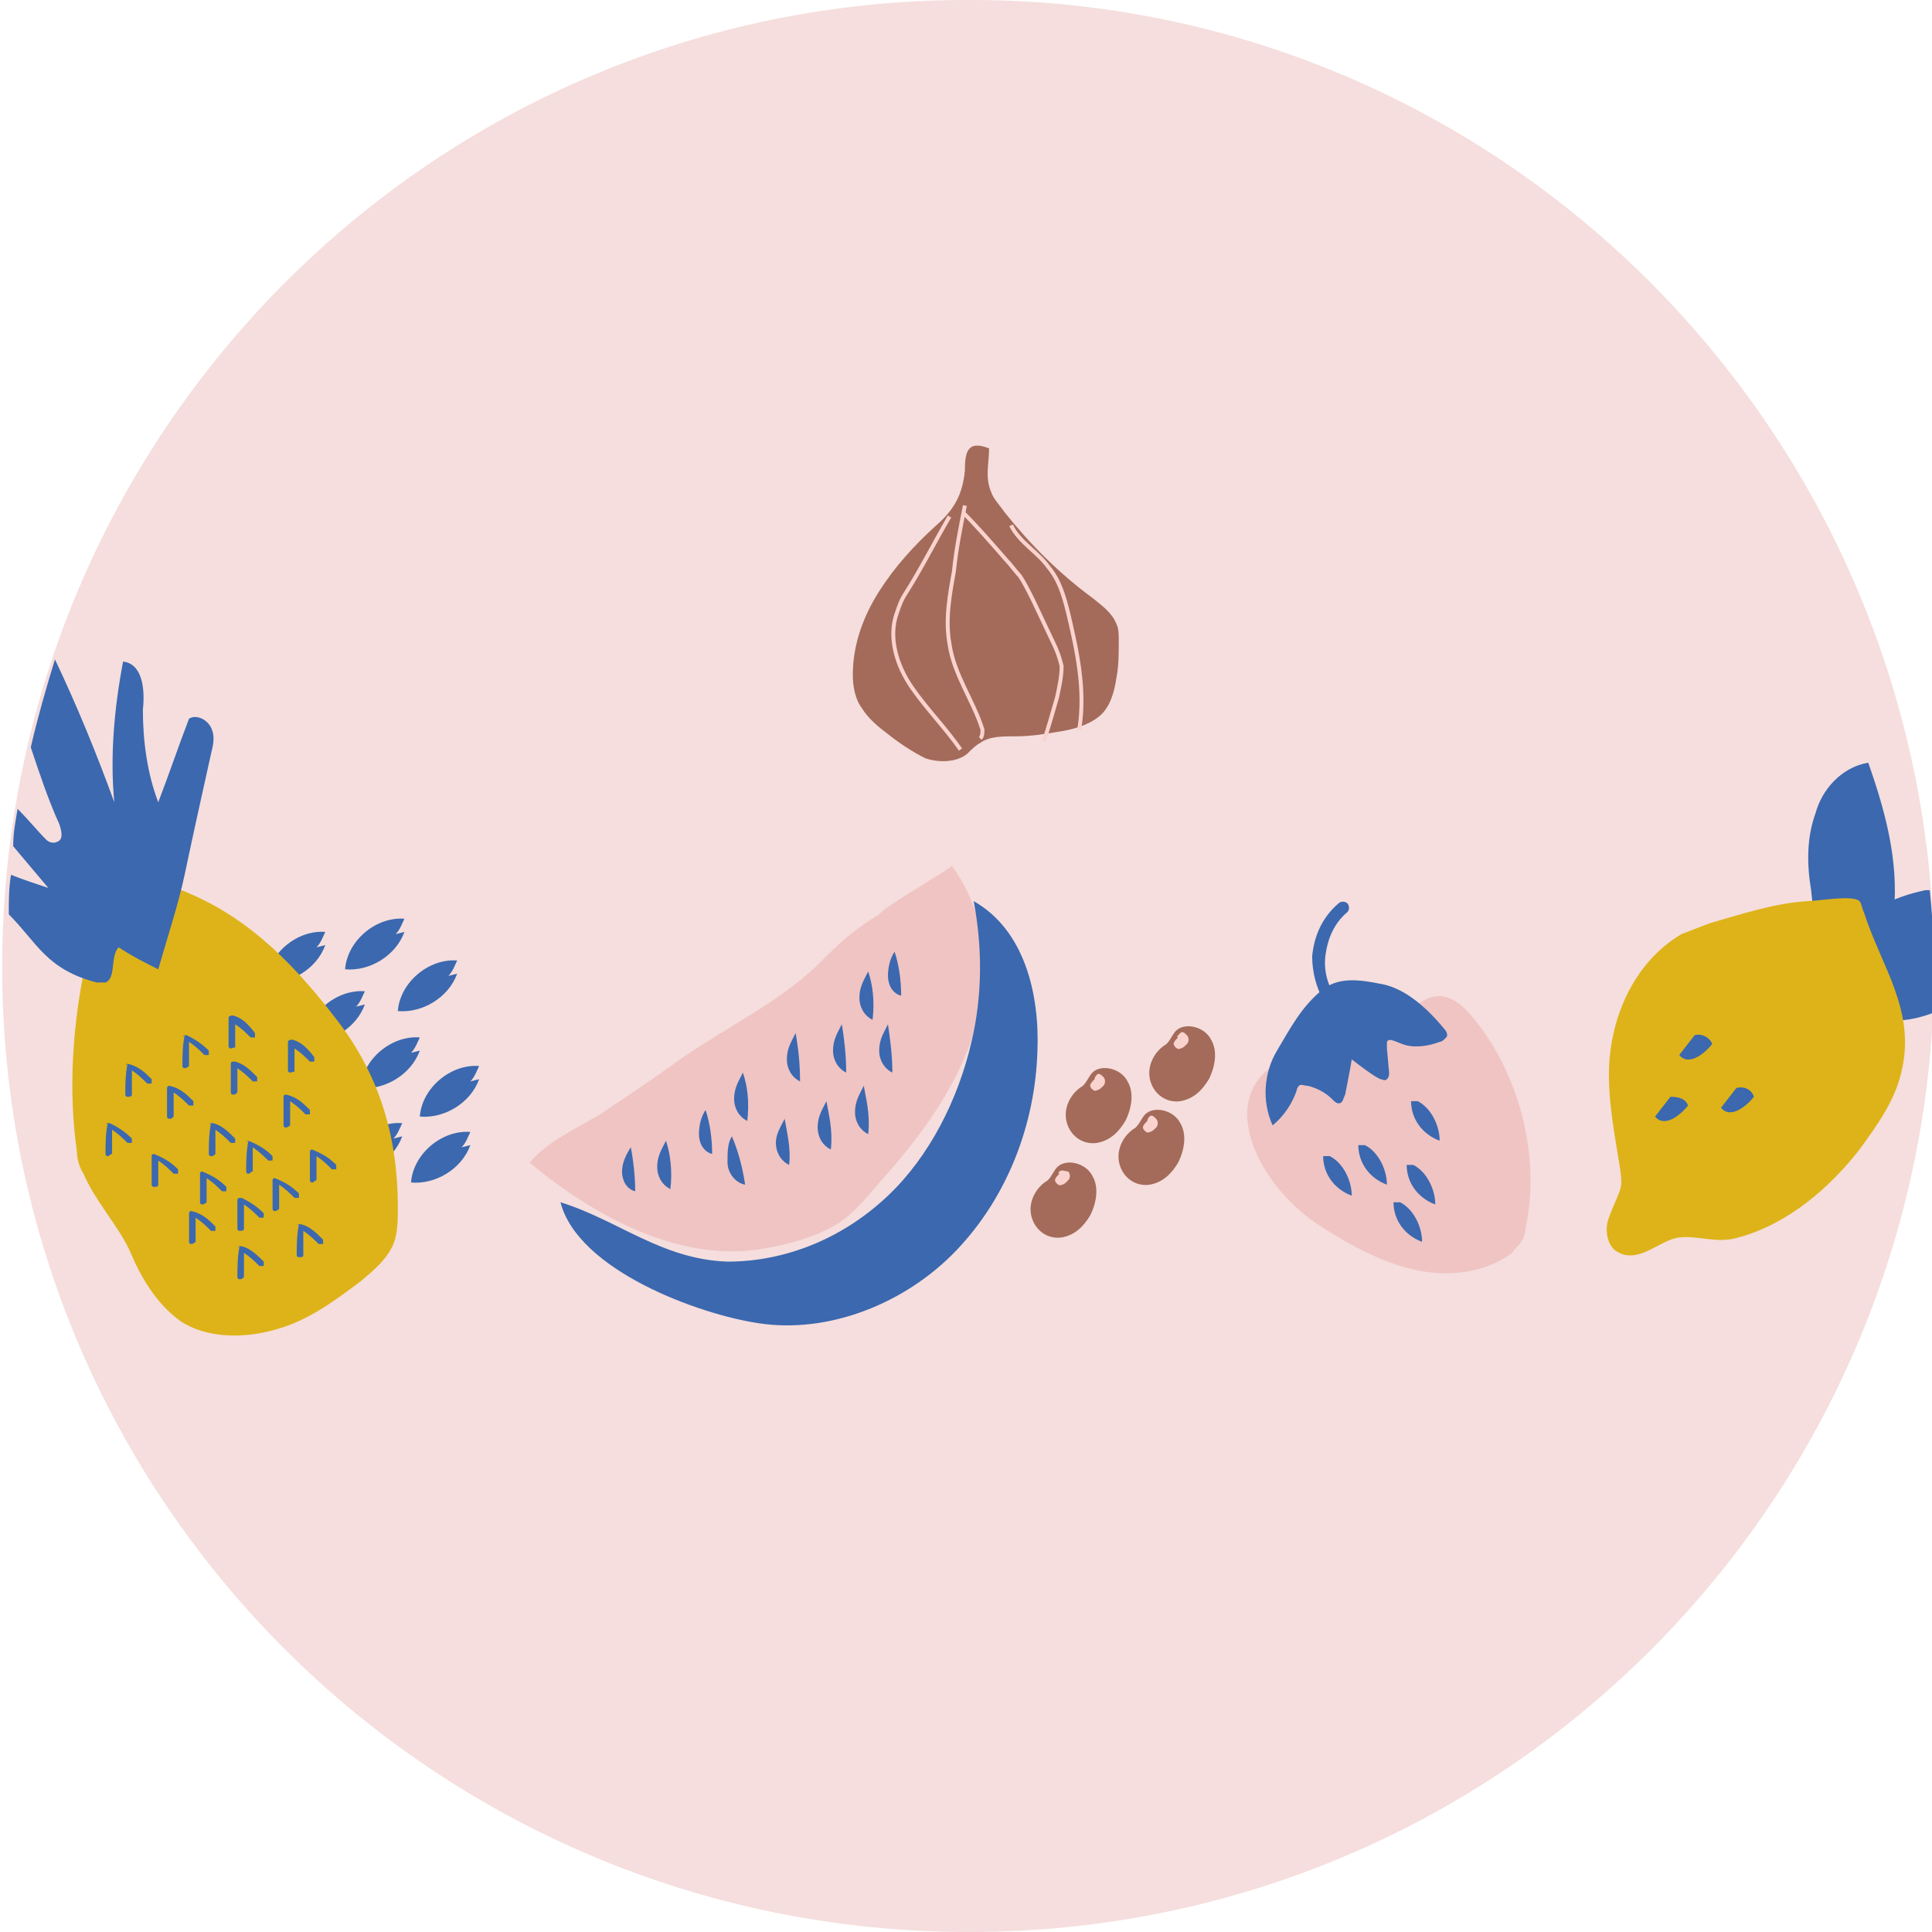 <?xml version="1.0" encoding="utf-8"?>
<!-- Generator: Adobe Illustrator 24.2.0, SVG Export Plug-In . SVG Version: 6.00 Build 0)  -->
<svg version="1.1" id="Calque_1" xmlns="http://www.w3.org/2000/svg" xmlns:xlink="http://www.w3.org/1999/xlink" x="0px" y="0px"
	 viewBox="0 0 87.9 87.9" style="enable-background:new 0 0 87.9 87.9;" xml:space="preserve">
<style type="text/css">
	.st0{fill:#F5DEDD;}
	.st1{fill:#A46B5A;}
	.st2{fill:none;stroke:#FAD3CF;stroke-width:0.178;stroke-miterlimit:10;}
	.st3{fill:#3B68AF;}
	.st4{fill:#DEB319;}
	.st5{fill:#FAD3CF;}
	.st6{fill:#EFC4C3;}
</style>
<g>
	<g>
		<path class="st0" d="M44,0C19.7,0,0.1,19.7,0.1,44c0,24.3,19.7,43.9,44,43.9c24.3,0,43.9-19.7,43.9-44C87.9,19.6,68.2-0.1,44,0"/>
		<path class="st1" d="M49.7,27.2c-1.5-1.1-2.8-2.4-4-3.9c-0.2-0.3-0.5-0.6-0.6-0.9c-0.3-0.7-0.1-1.3-0.1-2c-1-0.4-1.1,0.2-1.1,1
			c-0.1,1.1-0.5,1.8-1.3,2.5c-1,0.9-1.9,1.9-2.6,3c-0.7,1.1-1.2,2.4-1.2,3.8c0,0.5,0.1,1.1,0.4,1.5c0.3,0.5,0.8,0.9,1.2,1.2
			c0.5,0.4,1.1,0.8,1.7,1.1c0.6,0.2,1.4,0.2,1.9-0.2c0.2-0.2,0.4-0.4,0.6-0.5c0.4-0.3,1-0.3,1.6-0.3c0.7,0,1.3-0.1,1.9-0.2
			c0.7-0.1,1.4-0.3,1.9-0.7c0.5-0.4,0.7-1.1,0.8-1.8c0.1-0.5,0.1-1.1,0.1-1.7c0-0.2,0-0.5-0.1-0.7C50.6,27.9,50.2,27.6,49.7,27.2z"
			/>
		<path class="st2" d="M43.2,23.5c-0.7,1.2-1.3,2.4-2,3.5c-0.2,0.3-0.3,0.6-0.4,0.9c-0.4,1.1,0,2.4,0.7,3.4c0.7,1,1.5,1.8,2.2,2.8"
			/>
		<path class="st2" d="M43.9,23c-0.2,1-0.4,2-0.5,3c-0.2,1.1-0.4,2.2-0.2,3.3c0.2,1.4,1.1,2.6,1.5,3.9c0,0.1,0,0.3-0.1,0.4"/>
		<path class="st2" d="M43.8,23.3c0.7,0.7,1.3,1.4,2,2.2c0.2,0.2,0.4,0.5,0.6,0.7c0.2,0.3,0.4,0.7,0.6,1.1l0.9,1.9
			c0.2,0.4,0.3,0.7,0.4,1.1c0,0.5-0.1,0.9-0.2,1.4c-0.2,0.7-0.4,1.4-0.6,2"/>
		<path class="st2" d="M46,23.9c0.4,0.8,1.2,1.2,1.7,1.9c0.5,0.6,0.7,1.3,0.9,2.1c0.4,1.7,0.8,3.5,0.5,5.3"/>
		<g>
			<path class="st3" d="M85,34.7c-1.2,0.2-2.1,1.2-2.4,2.3c-0.4,1.1-0.4,2.3-0.2,3.5c0.1,1,0.5,4.8,1.9,5c1.4,0.1,1.9-3.6,1.9-4.5
				C86.3,38.8,85.7,36.7,85,34.7z"/>
			<path class="st3" d="M87.8,40.5c-0.1,0-0.1,0-0.2,0c-6.2,1.3-4.5,7.4,0.3,5.6c0-0.8,0.1-1.5,0.1-2.3C88,42.7,87.9,41.6,87.8,40.5
				z"/>
			<path class="st4" d="M84.8,41.5c-0.1-0.2-0.1-0.4-0.2-0.5c-0.3-0.3-1.9,0-2.4,0c-1.5,0.1-3,0.6-4.4,1l-1.3,0.5
				c-2.2,1.3-3.3,3.9-3.3,6.4c0,1.2,0.2,2.4,0.4,3.6c0.3,1.8,0.2,1.3-0.4,2.9c-0.2,0.5-0.1,1.2,0.3,1.5c1,0.7,2-0.5,2.9-0.6
				c0.9-0.1,1.7,0.3,2.7,0c2.2-0.6,4.1-2.2,5.5-4c0.8-1.1,1.6-2.2,1.9-3.5C87.2,46,85.6,44,84.8,41.5z"/>
			<path class="st3" d="M77.1,47.1L76.4,48c0.4,0.5,1.1,0,1.5-0.5C77.8,47.2,77.4,47,77.1,47.1z"/>
			<path class="st3" d="M76,49.9l-0.7,0.9c0.4,0.5,1.1,0,1.5-0.5C76.7,50,76.4,49.9,76,49.9z"/>
			<path class="st3" d="M79,49.5l-0.7,0.9c0.4,0.5,1.1,0,1.5-0.5C79.7,49.6,79.4,49.4,79,49.5z"/>
		</g>
		<g>
			<path class="st1" d="M49.7,48.8c-0.2,0.2-0.3,0.6-0.6,0.7l0.4-0.2c-0.6,0.2-1.1,0.9-1,1.6c0.1,0.7,0.7,1.2,1.4,1.1
				c0.6-0.1,1-0.5,1.3-1c0.3-0.6,0.4-1.3,0.1-1.8C51,48.6,50.1,48.4,49.7,48.8z"/>
			<path class="st5" d="M49.9,48.9c-0.1,0.1-0.1,0.2-0.1,0.2c-0.1,0.1-0.2,0.2-0.2,0.3c0,0.1,0.2,0.3,0.3,0.2c0.1,0,0.2-0.1,0.3-0.2
				c0.1-0.1,0.1-0.3,0-0.4C50.1,48.9,50,48.8,49.9,48.9z"/>
			<path class="st1" d="M52.1,50.7c-0.2,0.2-0.3,0.6-0.6,0.7l0.4-0.2c-0.6,0.2-1.1,0.9-1,1.6c0.1,0.7,0.7,1.2,1.4,1.1
				c0.6-0.1,1-0.5,1.3-1c0.3-0.6,0.4-1.3,0.1-1.8C53.4,50.5,52.5,50.3,52.1,50.7z"/>
			<path class="st5" d="M52.3,50.8c-0.1,0.1-0.1,0.2-0.1,0.2c-0.1,0.1-0.2,0.2-0.2,0.3c0,0.1,0.2,0.3,0.3,0.2c0.1,0,0.2-0.1,0.3-0.2
				c0.1-0.1,0.1-0.3,0-0.4C52.5,50.8,52.4,50.7,52.3,50.8z"/>
			<path class="st1" d="M48.1,53.1c-0.2,0.2-0.3,0.6-0.6,0.7l0.4-0.2c-0.6,0.2-1.1,0.9-1,1.6c0.1,0.7,0.7,1.2,1.4,1.1
				c0.6-0.1,1-0.5,1.3-1c0.3-0.6,0.4-1.3,0.1-1.8C49.4,52.9,48.5,52.7,48.1,53.1z"/>
			<path class="st5" d="M48.2,53.3c0,0-0.1,0.1,0,0.1c-0.1,0.1-0.2,0.2-0.2,0.3c0,0.1,0.2,0.3,0.3,0.2c0.1,0,0.2-0.1,0.3-0.2
				c0.1-0.1,0.1-0.3,0-0.4C48.5,53.3,48.3,53.2,48.2,53.3z"/>
			<path class="st1" d="M53.5,46.9c-0.2,0.2-0.3,0.6-0.6,0.7l0.4-0.2c-0.6,0.2-1.1,0.9-1,1.6s0.7,1.2,1.4,1.1c0.6-0.1,1-0.5,1.3-1
				c0.3-0.6,0.4-1.3,0.1-1.8C54.8,46.7,53.9,46.5,53.5,46.9z"/>
			<path class="st5" d="M53.7,47c-0.1,0.1-0.2,0.2-0.1,0.2c-0.1,0.1-0.2,0.2-0.2,0.3s0.2,0.3,0.3,0.2c0.1,0,0.2-0.1,0.3-0.2
				c0.1-0.1,0.1-0.3,0-0.4C53.9,47,53.8,46.9,53.7,47z"/>
		</g>
		<g>
			<g>
				<path class="st6" d="M40,41.6c-1,0.6-1.7,1.2-2.5,2c-1.8,1.9-4.6,3.2-6.7,4.7c-1.1,0.8-2.3,1.6-3.5,2.4c-1,0.6-2.5,1.3-3.2,2.2
					c2.9,2.4,6.8,4.6,10.7,3.9c1.1-0.2,2.2-0.5,3.1-1c0.9-0.5,1.5-1.3,2.2-2.1c1.8-2,3.4-4.2,4.2-6.7c0.8-2.6,0.6-5.5-1-7.6
					C43.3,39.5,40.3,41.2,40,41.6z"/>
				<path class="st3" d="M44.3,41c0.4,2.1,0.4,4.3-0.1,6.4c-0.6,2.6-1.9,5.2-3.8,7c-2,1.9-4.6,3-7.3,3c-3-0.1-5-1.9-7.6-2.7
					c0.8,3.1,6.3,5.1,9,5.5c3.2,0.5,6.7-0.9,9-3.3c2.3-2.4,3.6-5.7,3.7-9.1C47.3,45.2,46.6,42.3,44.3,41z"/>
				<path class="st3" d="M33.1,52.9c0,0.4,0.3,0.9,0.8,1c-0.1-0.7-0.3-1.5-0.6-2.2C33.1,52,33.1,52.4,33.1,52.9z"/>
				<path class="st3" d="M33.3,51.6c0,0,0,0.1,0,0.1C33.3,51.6,33.3,51.6,33.3,51.6L33.3,51.6z"/>
				<path class="st3" d="M28.3,53.3c0,0.4,0.2,0.8,0.6,0.9c0-0.7-0.1-1.5-0.2-2C28.5,52.5,28.3,52.9,28.3,53.3z"/>
				<path class="st3" d="M29.9,53.1c0,0.4,0.2,0.8,0.6,1c0.1-0.8,0-1.6-0.2-2.2C30.1,52.3,29.9,52.6,29.9,53.1z"/>
				<path class="st3" d="M35.3,52c0,0.4,0.2,0.8,0.6,1c0.1-0.7-0.1-1.5-0.2-2.1C35.5,51.3,35.3,51.6,35.3,52z"/>
				<path class="st3" d="M31.8,51.6c0,0.4,0.2,0.8,0.6,0.9c0-0.7-0.1-1.4-0.3-2C31.9,50.8,31.8,51.2,31.8,51.6z"/>
				<path class="st3" d="M38.9,50.6c0,0.4,0.2,0.8,0.6,1c0.1-0.9-0.1-1.6-0.2-2.2C39.1,49.8,38.9,50.1,38.9,50.6z"/>
				<path class="st3" d="M33.4,50c0,0.4,0.2,0.8,0.6,1c0.1-0.9,0-1.6-0.2-2.2C33.6,49.2,33.4,49.5,33.4,50z"/>
				<path class="st3" d="M39.1,45.4c0,0.4,0.2,0.8,0.6,1c0.1-0.9,0-1.6-0.2-2.2C39.3,44.6,39.1,44.9,39.1,45.4z"/>
				<path class="st3" d="M37.9,47.8c0,0.4,0.2,0.8,0.6,1c0-0.8-0.1-1.6-0.2-2.2C38.1,47,37.9,47.3,37.9,47.8z"/>
				<path class="st3" d="M37.2,51.3c0,0.4,0.2,0.8,0.6,1c0.1-0.9-0.1-1.6-0.2-2.2C37.4,50.5,37.2,50.8,37.2,51.3z"/>
				<path class="st3" d="M35.8,48.2c0,0.4,0.2,0.8,0.6,1c0-0.9-0.1-1.6-0.2-2.2C36,47.4,35.8,47.7,35.8,48.2z"/>
				<path class="st3" d="M40,47.8c0,0.4,0.2,0.8,0.6,1c0-0.8-0.1-1.5-0.2-2.2C40.2,47,40,47.3,40,47.8z"/>
			</g>
			<path class="st3" d="M40.4,44.4c0,0.4,0.2,0.8,0.6,0.9c0-0.7-0.1-1.4-0.3-2C40.5,43.6,40.4,44,40.4,44.4z"/>
		</g>
		<g>
			<g>
				<path class="st6" d="M62.8,47.2c-1.2,0.8-2.1,0.4-3.4,0.7c-4.5,1-2.6,5.8,0.7,7.9c1.4,0.9,2.9,1.7,4.4,2
					c1.5,0.3,3.1,0.1,4.3-0.8c0.1-0.2,0.3-0.3,0.4-0.5c0.1-0.1,0.2-0.4,0.2-0.6c0.7-3.1-0.2-6.9-2.3-9.5
					C65.2,44,64.2,46.2,62.8,47.2z"/>
			</g>
			<g>
				<path class="st3" d="M64.1,45.3c-0.3-0.2-0.7-0.4-1.1-0.5c-1-0.2-2-0.4-2.8,0.2c-1,0.8-1.5,1.8-2.1,2.8c-0.6,1-0.7,2.3-0.2,3.4
					c0.5-0.4,0.9-1,1.1-1.6c0-0.1,0.1-0.2,0.1-0.2c0.1-0.1,0.2,0,0.4,0c0.4,0.1,0.8,0.3,1.1,0.6c0.1,0.1,0.2,0.2,0.3,0.2
					c0.2,0,0.2-0.2,0.3-0.4c0.1-0.5,0.2-1,0.3-1.6c0.4,0.3,0.9,0.7,1.3,0.9c0.1,0,0.2,0.1,0.3,0c0.1-0.1,0.1-0.2,0.1-0.3l-0.1-1.1
					c0-0.1,0-0.2,0-0.3c0.1-0.2,0.4,0,0.7,0.1c0.5,0.2,1.2,0.1,1.7-0.1c0.1,0,0.2-0.1,0.3-0.2c0.1-0.1,0-0.3-0.1-0.4
					C65.2,46.2,64.7,45.7,64.1,45.3z"/>
			</g>
			<g>
				<path class="st3" d="M60.9,41.1c-0.7,0.6-1.1,1.4-1.2,2.4c0,0.9,0.3,1.9,0.9,2.5c0.1,0.1,0.2,0.1,0.3,0.1
					c0.2-0.1,0.2-0.3,0.1-0.4c-0.5-0.6-0.8-1.4-0.7-2.2s0.4-1.5,1-2c0.1-0.1,0.1-0.3,0-0.4C61.2,41,61,41,60.9,41.1z"/>
			</g>
			<g>
				<path class="st3" d="M62.1,52.1h-0.3c0,0.8,0.5,1.5,1.3,1.8C63.1,53.2,62.7,52.4,62.1,52.1z"/>
			</g>
			<g>
				<path class="st3" d="M64.5,50.1h-0.3c0,0.8,0.5,1.5,1.3,1.8C65.5,51.2,65.1,50.4,64.5,50.1z"/>
			</g>
			<g>
				<path class="st3" d="M64.3,53H64c0,0.8,0.5,1.5,1.3,1.8C65.3,54.1,64.9,53.3,64.3,53z"/>
			</g>
			<g>
				<path class="st3" d="M63.7,54.7h-0.3c0,0.8,0.5,1.5,1.3,1.8C64.7,55.8,64.3,55,63.7,54.7z"/>
			</g>
			<g>
				<path class="st3" d="M60.5,52.6h-0.3c0,0.8,0.5,1.5,1.3,1.8C61.5,53.7,61.1,52.9,60.5,52.6z"/>
			</g>
		</g>
	</g>
	<g>
		<g>
			<path class="st3" d="M18.7,53.8c1.1,0.1,2.3-0.6,2.7-1.7L21,52.2c0.2-0.2,0.3-0.5,0.4-0.7C20.1,51.4,18.8,52.5,18.7,53.8z"/>
			<path class="st3" d="M15.6,53.4c1.1,0.1,2.3-0.6,2.7-1.7l-0.4,0.1c0.2-0.2,0.3-0.5,0.4-0.7C17,51,15.7,52.1,15.6,53.4z"/>
			<path class="st3" d="M19.1,50.8c1.1,0.1,2.3-0.6,2.7-1.7l-0.4,0.1c0.2-0.2,0.3-0.5,0.4-0.7C20.5,48.4,19.2,49.5,19.1,50.8z"/>
			<path class="st3" d="M16.4,49.5c1.1,0.1,2.3-0.6,2.7-1.7l-0.4,0.1c0.2-0.2,0.3-0.5,0.4-0.7C17.8,47.1,16.5,48.2,16.4,49.5z"/>
			<path class="st3" d="M12.3,50.8c1.1,0.1,2.3-0.6,2.7-1.7l-0.4,0.1c0.2-0.2,0.3-0.5,0.4-0.7C13.7,48.4,12.4,49.5,12.3,50.8z"/>
			<path class="st3" d="M13.9,47.4c1.1,0.1,2.3-0.6,2.7-1.7l-0.4,0.1c0.2-0.2,0.3-0.5,0.4-0.7C15.3,45,14,46.1,13.9,47.4z"/>
			<path class="st3" d="M12.1,44.7c1.1,0.1,2.3-0.6,2.7-1.7l-0.4,0.1c0.2-0.2,0.3-0.5,0.4-0.7C13.5,42.3,12.2,43.4,12.1,44.7z"/>
			<path class="st3" d="M15.7,44.1c1.1,0.1,2.3-0.6,2.7-1.7L18,42.5c0.2-0.2,0.3-0.5,0.4-0.7C17.1,41.7,15.8,42.8,15.7,44.1z"/>
			<path class="st3" d="M18.1,46c1.1,0.1,2.3-0.6,2.7-1.7l-0.4,0.1c0.2-0.2,0.3-0.5,0.4-0.7C19.5,43.6,18.2,44.7,18.1,46z"/>
		</g>
		<path class="st3" d="M10.5,48.1c1.1,0.1,2.3-0.6,2.7-1.7l-0.4,0.1c0.2-0.2,0.3-0.5,0.4-0.7C11.9,45.7,10.6,46.8,10.5,48.1z"/>
	</g>
	<g>
		<g>
			<path class="st4" d="M8.5,40.6c-1.8-0.8-3.5-0.2-4.2,1.8c-0.2,0.4-0.3,0.9-0.4,1.4c-0.6,2.8-0.8,5.8-0.4,8.6c0,0.3,0.1,0.7,0.3,1
				c0.5,1.2,1.6,2.4,2.1,3.5c0.5,1.2,1.2,2.4,2.3,3.2c1.2,0.8,2.9,0.8,4.3,0.4c1.5-0.4,2.7-1.3,3.9-2.2c0.6-0.5,1.2-1,1.5-1.7
				c0.2-0.5,0.2-1.1,0.2-1.7c0-3.1-0.8-5.9-2.7-8.4C13.5,44,11.4,41.8,8.5,40.6z"/>
		</g>
		<g>
			<path class="st3" d="M10.9,54.5c-0.1,0-0.1,0.1-0.1,0.1c0,0.4,0,0.9,0,1.3c0,0,0,0.1,0.1,0.1c0.1,0,0.2,0,0.2-0.1
				c0-0.4,0-0.7,0-1.1c0.3,0.2,0.5,0.4,0.7,0.6c0.1,0,0.1,0,0.2,0c0-0.1,0-0.1,0-0.2c-0.3-0.3-0.6-0.5-1-0.7H10.9z"/>
		</g>
		<g>
			<path class="st3" d="M12.5,53.6c-0.1,0-0.1,0.1-0.1,0.1c0,0.4,0,0.9,0,1.3c0,0,0,0.1,0.1,0.1c0.1,0,0.2-0.1,0.2-0.1
				c0-0.4,0-0.7,0-1.1c0.3,0.2,0.5,0.4,0.7,0.6c0.1,0,0.1,0,0.2,0c0-0.1,0-0.1,0-0.2C13.3,54,13,53.8,12.5,53.6L12.5,53.6z"/>
		</g>
		<g>
			<path class="st3" d="M10.9,56.7C10.8,56.7,10.8,56.8,10.9,56.7c-0.1,0.5-0.1,1-0.1,1.4c0,0,0,0.1,0.1,0.1c0.1,0,0.1,0,0.2-0.1
				c0-0.4,0-0.7,0-1.1c0.3,0.2,0.5,0.4,0.7,0.6c0.1,0,0.1,0,0.2,0c0-0.1,0-0.1,0-0.2c-0.3-0.3-0.6-0.6-1-0.7H10.9z"/>
		</g>
		<g>
			<path class="st3" d="M13.6,55.7C13.5,55.7,13.5,55.8,13.6,55.7c-0.1,0.5-0.1,1-0.1,1.4c0,0,0,0.1,0.1,0.1c0.1,0,0.2,0,0.2-0.1
				c0-0.4,0-0.7,0-1.1c0.3,0.2,0.5,0.4,0.7,0.6c0.1,0,0.1,0,0.2,0c0-0.1,0-0.1,0-0.2c-0.3-0.3-0.6-0.6-1-0.7H13.6z"/>
		</g>
		<g>
			<path class="st3" d="M11.3,51.9C11.2,51.9,11.2,52,11.3,51.9c-0.1,0.5-0.1,1-0.1,1.4c0,0,0,0.1,0.1,0.1s0.1-0.1,0.2-0.1
				c0-0.4,0-0.7,0-1.1c0.3,0.2,0.5,0.4,0.7,0.6c0.1,0,0.1,0,0.2,0c0-0.1,0-0.1,0-0.2C12.1,52.3,11.8,52.1,11.3,51.9L11.3,51.9z"/>
		</g>
		<g>
			<path class="st3" d="M8.4,47.1C8.3,47.1,8.3,47.2,8.4,47.1c-0.1,0.5-0.1,1-0.1,1.4c0,0,0,0.1,0.1,0.1c0.1,0,0.2-0.1,0.2-0.1
				c0-0.4,0-0.7,0-1.1c0.3,0.2,0.5,0.4,0.7,0.6c0.1,0,0.1,0,0.2,0c0-0.1,0-0.1,0-0.2c-0.3-0.3-0.6-0.5-1-0.7H8.4z"/>
		</g>
		<g>
			<path class="st3" d="M9.6,51.1C9.5,51.1,9.5,51.2,9.6,51.1c-0.1,0.5-0.1,1-0.1,1.4c0,0,0,0.1,0.1,0.1c0.1,0,0.1,0,0.2-0.1
				c0-0.4,0-0.7,0-1.1c0.3,0.2,0.5,0.4,0.7,0.6c0.1,0,0.1,0,0.2,0c0-0.1,0-0.1,0-0.2c-0.3-0.3-0.6-0.6-1-0.7H9.6z"/>
		</g>
		<g>
			<path class="st3" d="M5.8,48.4C5.7,48.4,5.7,48.5,5.8,48.4c-0.1,0.5-0.1,1-0.1,1.4c0,0,0,0.1,0.1,0.1s0.2,0,0.2-0.1
				c0-0.4,0-0.7,0-1.1c0.3,0.2,0.5,0.4,0.7,0.6c0.1,0,0.1,0,0.2,0c0-0.1,0-0.1,0-0.2C6.6,48.8,6.3,48.5,5.8,48.4L5.8,48.4z"/>
		</g>
		<g>
			<path class="st3" d="M7.7,49.4c-0.1,0-0.1,0.1-0.1,0.1c0,0.4,0,0.9,0,1.3c0,0,0,0.1,0.1,0.1c0.1,0,0.1,0,0.2-0.1
				c0-0.4,0-0.7,0-1.1c0.3,0.2,0.5,0.4,0.7,0.6c0.1,0,0.1,0,0.2,0c0-0.1,0-0.1,0-0.2C8.5,49.8,8.2,49.5,7.7,49.4L7.7,49.4z"/>
		</g>
		<g>
			<path class="st3" d="M13,49.8c-0.1,0-0.1,0.1-0.1,0.1c0,0.4,0,0.9,0,1.3c0,0,0,0.1,0.1,0.1c0.1,0,0.2-0.1,0.2-0.1
				c0-0.4,0-0.7,0-1.1c0.3,0.2,0.5,0.4,0.7,0.6c0.1,0,0.1,0,0.2,0c0-0.1,0-0.1,0-0.2C13.8,50.2,13.5,49.9,13,49.8L13,49.8z"/>
		</g>
		<g>
			<path class="st3" d="M13.3,47.3L13.3,47.3c-0.2,0-0.2,0.1-0.2,0.1c0,0.4,0,0.9,0,1.3c0,0,0,0.1,0.1,0.1c0.1,0,0.2-0.1,0.2,0
				c0-0.4,0-0.7,0-1.1c0.3,0.2,0.5,0.4,0.7,0.6c0.1,0,0.1,0,0.2,0c0-0.1,0-0.1,0-0.2C14,47.7,13.7,47.4,13.3,47.3z"/>
		</g>
		<g>
			<path class="st3" d="M10.6,48.3c-0.1,0-0.1,0.1-0.1,0.1c0,0.4,0,0.9,0,1.3c0,0,0,0.1,0.1,0.1c0.1,0,0.1,0,0.2-0.1
				c0-0.4,0-0.7,0-1.1c0.3,0.2,0.5,0.4,0.7,0.6c0.1,0,0.1,0,0.2,0c0-0.1,0-0.1,0-0.2c-0.3-0.3-0.6-0.6-1-0.7H10.6z"/>
		</g>
		<g>
			<path class="st3" d="M10.6,46.2L10.6,46.2c-0.2,0-0.2,0.1-0.2,0.1c0,0.4,0,0.9,0,1.3c0,0,0,0.1,0.1,0.1c0.1,0,0.2-0.1,0.2,0
				c0-0.4,0-0.7,0-1.1c0.3,0.2,0.5,0.4,0.7,0.6c0.1,0,0.1,0,0.2,0c0-0.1,0-0.1,0-0.2C11.3,46.6,11,46.3,10.6,46.2z"/>
		</g>
		<g>
			<path class="st3" d="M9.2,53.3c-0.1,0-0.1,0.1-0.1,0.1c0,0.4,0,0.9,0,1.3c0,0,0,0.1,0.1,0.1c0.1,0,0.2-0.1,0.2-0.1
				c0-0.4,0-0.7,0-1.1c0.3,0.2,0.5,0.4,0.7,0.6c0.1,0,0.1,0,0.2,0c0-0.1,0-0.1,0-0.2C10,53.7,9.7,53.5,9.2,53.3L9.2,53.3z"/>
		</g>
		<g>
			<path class="st3" d="M7,52.5c-0.1,0-0.1,0.1-0.1,0.1c0,0.4,0,0.9,0,1.3c0,0,0,0.1,0.1,0.1c0.1,0,0.2,0,0.2-0.1c0-0.4,0-0.7,0-1.1
				c0.3,0.2,0.5,0.4,0.7,0.6c0.1,0,0.1,0,0.2,0c0-0.1,0-0.1,0-0.2C7.8,52.9,7.5,52.7,7,52.5L7,52.5z"/>
		</g>
		<g>
			<path class="st3" d="M4.9,51.1C4.8,51.1,4.8,51.2,4.9,51.1c-0.1,0.5-0.1,1-0.1,1.4c0,0,0,0.1,0.1,0.1c0.1,0,0.1-0.1,0.2-0.1
				c0-0.4,0-0.7,0-1.1c0.3,0.2,0.5,0.4,0.7,0.6c0.1,0,0.1,0,0.2,0c0-0.1,0-0.1,0-0.2c-0.3-0.3-0.6-0.5-1-0.7H4.9z"/>
		</g>
		<g>
			<path class="st3" d="M14.2,52.3c-0.1,0-0.1,0.1-0.1,0.1c0,0.4,0,0.9,0,1.3c0,0,0,0.1,0.1,0.1c0.1,0,0.1-0.1,0.2-0.1
				c0-0.4,0-0.7,0-1.1c0.3,0.2,0.5,0.4,0.7,0.6c0.1,0,0.1,0,0.2,0c0-0.1,0-0.1,0-0.2C15,52.7,14.7,52.5,14.2,52.3L14.2,52.3z"/>
		</g>
		<g>
			<path class="st3" d="M8.7,55.1c-0.1,0-0.1,0.1-0.1,0.1c0,0.4,0,0.9,0,1.3c0,0,0,0.1,0.1,0.1c0.1,0,0.2-0.1,0.2-0.1
				c0-0.4,0-0.7,0-1.1c0.3,0.2,0.5,0.4,0.7,0.6c0.1,0,0.1,0,0.2,0c0-0.1,0-0.1,0-0.2C9.5,55.5,9.2,55.2,8.7,55.1L8.7,55.1z"/>
		</g>
		<g>
			<path class="st3" d="M4.4,44.7c0.1,0,0.3,0,0.4,0c0.5-0.2,0.2-1.2,0.6-1.6c0.6,0.4,1.2,0.7,1.8,1c0.4-1.4,0.9-2.9,1.2-4.3
				c0.4-1.9,0.8-3.7,1.2-5.5c0.1-0.4,0.2-0.8,0-1.2c-0.2-0.4-0.7-0.6-1-0.4c-0.5,1.3-0.9,2.5-1.4,3.8c-0.5-1.3-0.7-2.8-0.7-4.2
				c0.1-0.9,0-2.1-0.9-2.2c-0.4,2.1-0.6,4.3-0.4,6.4c-0.8-2.2-1.7-4.4-2.7-6.5c-0.4,1.3-0.8,2.7-1.1,4c0.4,1.2,0.8,2.4,1.3,3.5
				c0.1,0.3,0.2,0.7-0.1,0.8c-0.2,0.1-0.4,0-0.5-0.1c-0.4-0.4-0.8-0.9-1.3-1.4c-0.1,0.6-0.2,1.1-0.2,1.7c0.5,0.6,1.1,1.3,1.6,1.9
				c-0.6-0.2-1.2-0.4-1.7-0.6c-0.1,0.6-0.1,1.2-0.1,1.8C1.7,42.9,2.1,44.1,4.4,44.7z"/>
		</g>
	</g>
</g>
</svg>
